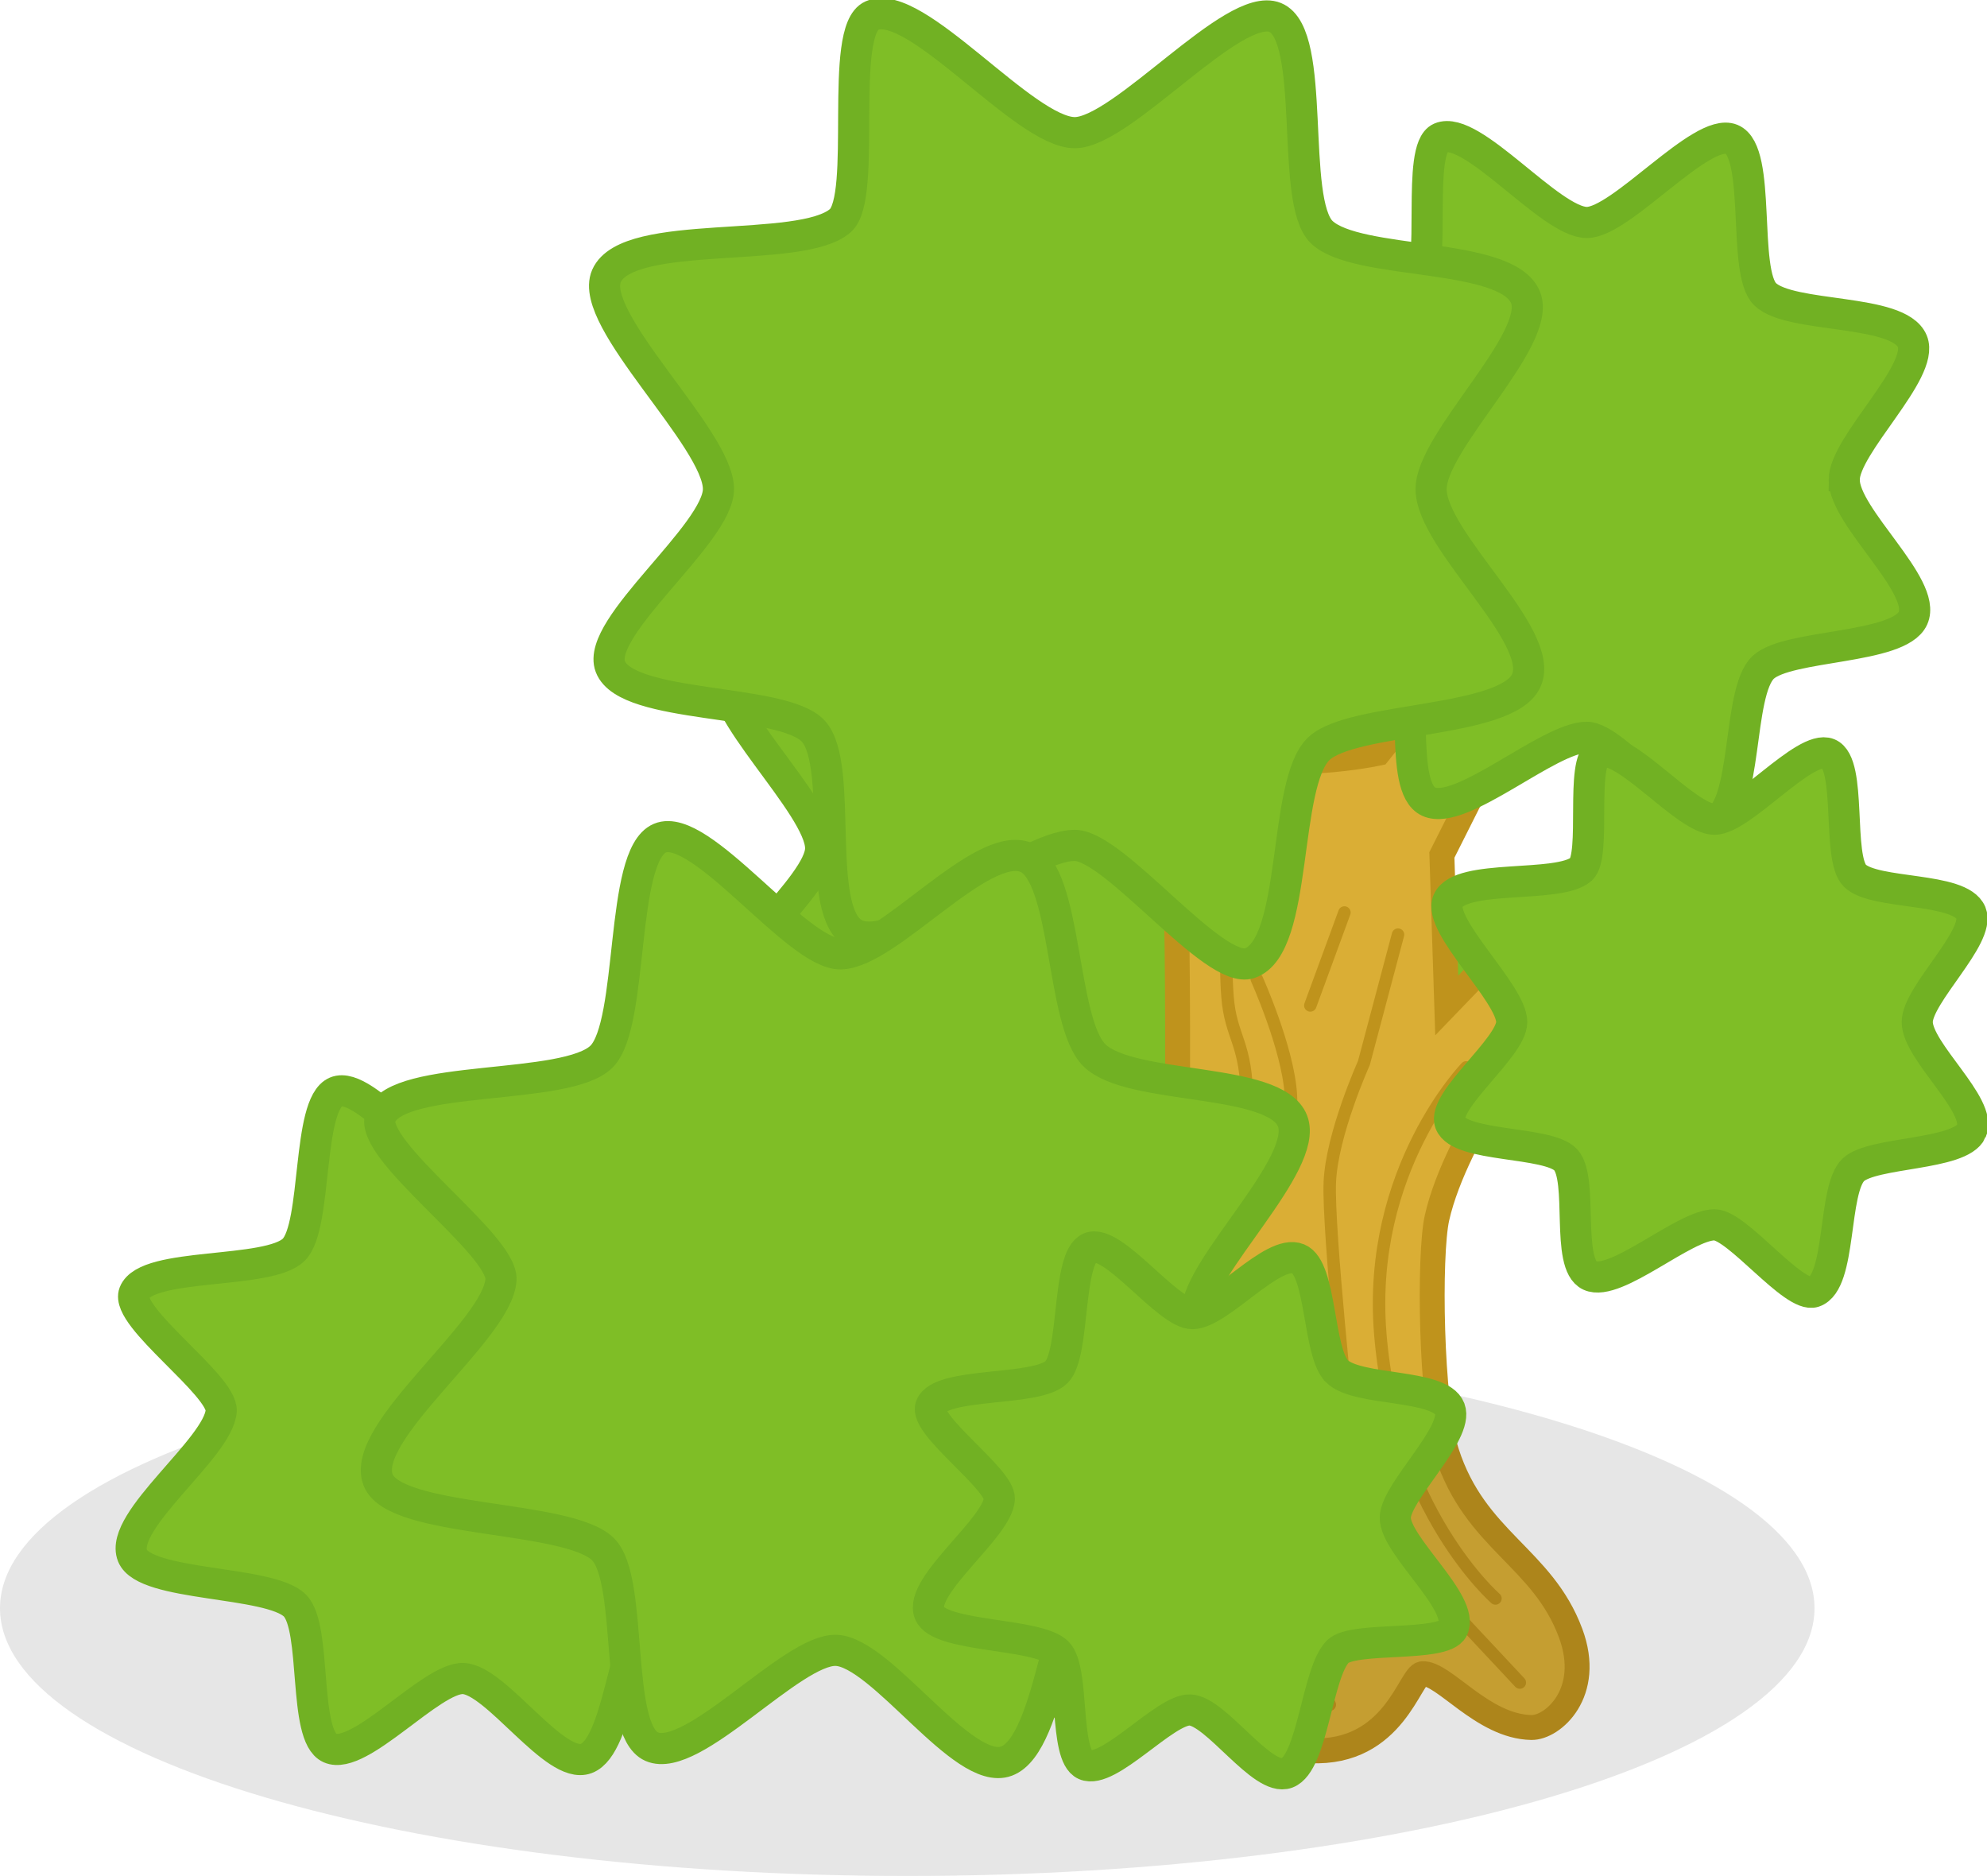 <svg version="1.1" xmlns="http://www.w3.org/2000/svg" xmlns:xlink="http://www.w3.org/1999/xlink" width="159.584" height="150.644" viewBox="0,0,159.584,150.644"><g transform="translate(-191.03,-69.932)"><g data-paper-data="{&quot;isPaintingLayer&quot;:true}" fill-rule="nonzero" stroke-linejoin="miter" stroke-miterlimit="10" stroke-dasharray="" stroke-dashoffset="0" style="mix-blend-mode: normal"><path d="M305.007,138.049c0,3.507 7.771,9.908 6.421,12.912c-1.307,2.907 -11.697,2.439 -13.988,4.595c-2.482,2.336 -1.37,13.354 -4.671,14.47c-2.419,0.818 -9.101,-7.943 -11.796,-7.943c-3.568,0 -11.727,7.404 -14.771,6.01c-2.905,-1.331 -0.726,-11.405 -2.87,-13.721c-2.068,-2.234 -12.58,-1.452 -13.685,-4.348c-1.015,-2.661 7.293,-8.957 7.293,-11.974c0,-3.41 -8.835,-11.426 -7.555,-14.364c1.43,-3.282 13.116,-1.409 15.774,-3.734c1.847,-1.615 -0.148,-12.838 2.133,-13.832c2.938,-1.28 12.76,26.732 16.17,26.732c3.214,0 21.546,1.944 21.546,5.198z" data-paper-data="{&quot;index&quot;:null}" fill="#7fbe26" stroke="#71b123" stroke-width="2.5" stroke-linecap="butt"/><path d="M275.528,116.909c0,0 9.156,10.758 13.553,13.023c4.397,2.265 12.665,0.482 12.665,0.482l8.217,-10.306l5.087,2.132l-8.217,16.348l0.391,12.083l5.478,-5.686l2.348,6.752c0,0 -7.079,9.186 -8.609,15.993c-0.667,2.968 -0.505,14.836 0.783,18.836c2.282,7.092 7.683,8.405 9.952,14.519c1.774,4.778 -1.434,7.603 -3.157,7.57c-3.927,-0.076 -7.04,-4.43 -8.751,-4.32c-1.01,0.065 -2.235,6.494 -8.999,6.186c-6.764,-0.307 -8.617,-7.137 -9.784,-7.253c-3.466,-0.342 -5.385,3.785 -9.614,3.785c-2.01,0 -3.636,-2.175 -1.094,-6.694c2.807,-4.99 8.222,-11.777 9.142,-17.704c0.799,-5.146 0.874,-41.508 0.391,-43.713c-0.535,-2.443 -14.087,-18.836 -14.087,-18.836z" data-paper-data="{&quot;index&quot;:null}" fill="#daae35" stroke="#bf931c" stroke-width="2" stroke-linecap="round"/><g data-paper-data="{&quot;index&quot;:null}" fill="none" stroke="#bf931c" stroke-width="1" stroke-linecap="round"><path d="M311.136,198.293c0,0 -8.112,-7.054 -9.253,-21.296c-1.053,-13.144 6.905,-21.351 6.905,-21.351"/><path d="M303.31,196.872l-3.913,-12.083c0,0 -1.719,-16.036 -1.565,-19.902c0.154,-3.866 2.739,-9.596 2.739,-9.596l2.739,-10.306"/><path d="M313.093,205.046l-6.652,-7.108"/><path d="M302.136,201.137c0,0 -3.445,-4.079 -4.696,-7.108c-1.251,-3.029 -1.174,-7.108 -1.174,-7.108"/><path d="M295.484,176.97c0,0 -1.67,4.92 -1.957,8.174c-0.287,3.254 1.168,5.912 0.391,9.596c-0.777,3.684 -3.913,7.108 -3.913,7.108"/><path d="M294.701,200.426l3.131,6.397"/><path d="M284.919,198.294l4.696,-8.529"/><path d="M290.299,186.868c0,0 -1.422,-5.571 -0.88,-8.476c0.541,-2.905 3.717,-6.753 3.717,-6.753"/><path d="M289.615,138.588c0,0 -0.266,7.991 0,11.373c0.266,3.382 1.565,3.643 1.565,8.529c0,4.886 -1.565,12.439 -1.565,12.439"/><path d="M291.962,148.539c0,0 2.488,5.513 2.739,9.24c0.251,3.728 -1.565,8.174 -1.565,8.174"/><path d="M299.006,143.208l-2.739,7.463"/><path d="M281.006,198.294l-2.739,4.62"/></g><path d="M339.147,108.467c0,3.017 6.684,8.521 5.522,11.105c-1.124,2.5 -10.06,2.098 -12.03,3.952c-2.135,2.009 -1.179,11.485 -4.017,12.445c-2.08,0.704 -7.827,-6.831 -10.145,-6.831c-3.068,0 -10.085,6.368 -12.704,5.168c-2.498,-1.145 -0.625,-9.809 -2.468,-11.801c-1.778,-1.921 -10.819,-1.249 -11.77,-3.74c-0.873,-2.288 6.272,-7.703 6.272,-10.298c0,-2.932 -7.599,-9.827 -6.498,-12.354c1.23,-2.822 11.281,-1.212 13.566,-3.211c1.588,-1.389 -0.127,-11.042 1.834,-11.896c2.527,-1.101 8.835,6.791 11.767,6.791c2.764,0 9.212,-7.667 11.622,-6.683c2.438,0.996 0.833,10.654 2.701,12.45c2.042,1.963 10.718,1.118 11.819,3.776c1.008,2.434 -5.473,8.328 -5.473,11.126z" data-paper-data="{&quot;index&quot;:null}" fill="#7fbe26" stroke="#71b123" stroke-width="2.5" stroke-linecap="butt"/><path d="M305.968,109.202c0,4.176 9.254,11.797 7.646,15.375c-1.556,3.462 -13.928,2.904 -16.656,5.471c-2.956,2.781 -1.632,15.901 -5.562,17.23c-2.88,0.974 -10.837,-9.458 -14.046,-9.458c-4.248,0 -13.964,8.817 -17.589,7.156c-3.459,-1.585 -0.865,-13.581 -3.418,-16.338c-2.462,-2.66 -14.98,-1.729 -16.295,-5.178c-1.209,-3.168 8.684,-10.665 8.684,-14.258c0,-4.06 -10.521,-13.605 -8.996,-17.104c1.703,-3.908 15.618,-1.678 18.783,-4.446c2.199,-1.923 -0.176,-15.287 2.539,-16.47c3.499,-1.524 12.232,9.402 16.292,9.402c3.827,0 12.755,-10.615 16.091,-9.252c3.376,1.379 1.153,14.75 3.74,17.238c2.828,2.718 14.84,1.547 16.364,5.229c1.395,3.37 -7.577,11.53 -7.577,15.404z" data-paper-data="{&quot;index&quot;:null}" fill="#7fbe26" stroke="#71b123" stroke-width="2.5" stroke-linecap="butt"/><path d="M349.364,160.752c-0.885,1.97 -7.926,1.653 -9.478,3.113c-1.682,1.583 -0.929,9.048 -3.165,9.805c-1.639,0.554 -6.166,-5.382 -7.992,-5.382c-2.418,0 -7.946,5.017 -10.009,4.072c-1.968,-0.902 -0.492,-7.728 -1.945,-9.297c-1.401,-1.514 -8.524,-0.984 -9.273,-2.946c-0.688,-1.803 4.941,-6.069 4.941,-8.113c0,-2.31 -5.987,-7.742 -5.119,-9.733c0.969,-2.224 8.887,-0.955 10.688,-2.53c1.251,-1.094 -0.1,-8.699 1.445,-9.372c1.991,-0.867 6.96,5.35 9.271,5.35c2.177,0 7.258,-6.04 9.156,-5.265c1.921,0.785 0.656,8.393 2.128,9.809c1.609,1.547 8.444,0.88 9.312,2.975c0.794,1.918 -4.312,6.561 -4.312,8.765c0,2.377 5.266,6.713 4.351,8.749z" data-paper-data="{&quot;index&quot;:null}" fill="#7fbe26" stroke="#71b123" stroke-width="2.5" stroke-linecap="butt"/><path d="M191.03,199.076c0,-11.874 32.623,-21.5 72.865,-21.5c40.242,0 72.865,9.626 72.865,21.5c0,11.874 -32.623,21.5 -72.865,21.5c-40.242,0 -72.865,-9.626 -72.865,-21.5z" data-paper-data="{&quot;index&quot;:null}" fill-opacity="0.106" fill="#1a1a1a" stroke="none" stroke-width="0" stroke-linecap="butt"/><path d="M243.205,170.198c2.091,2.079 10.514,1.24 11.505,3.826c0.959,2.502 -5.48,8.42 -5.553,11.064c-0.079,2.865 7.15,8.733 5.859,11.363c-0.946,1.927 -10.131,0.718 -11.728,2.324c-2.115,2.127 -2.537,11.381 -5.173,12.37c-2.516,0.943 -7.231,-6.328 -9.882,-6.423c-2.558,-0.091 -8.324,6.64 -10.705,5.582c-2.188,-0.972 -1.017,-9.658 -2.816,-11.446c-2.033,-2.021 -12.05,-1.505 -13.043,-4.01c-1.109,-2.798 6.935,-8.656 7.125,-11.619c0.132,-2.059 -7.742,-7.523 -6.983,-9.471c0.978,-2.511 10.798,-1.444 12.819,-3.477c1.905,-1.916 1.035,-11.671 3.378,-12.664c2.371,-1.004 7.96,6.766 10.493,6.709c2.769,-0.062 8.163,-6.66 10.765,-5.591c2.382,0.979 2.001,9.534 3.941,11.463z" data-paper-data="{&quot;index&quot;:null}" fill="#7fbe26" stroke="#71b123" stroke-width="2.5" stroke-linecap="butt"/><path d="M278.914,154.662c2.895,2.879 14.557,1.716 15.929,5.297c1.327,3.465 -7.587,11.658 -7.688,15.318c-0.109,3.966 9.899,12.092 8.112,15.732c-1.31,2.668 -14.027,0.994 -16.238,3.218c-2.928,2.945 -3.513,15.758 -7.163,17.126c-3.483,1.306 -10.012,-8.762 -13.683,-8.893c-3.541,-0.127 -11.524,9.193 -14.822,7.728c-3.029,-1.346 -1.408,-13.372 -3.899,-15.848c-2.815,-2.798 -16.684,-2.084 -18.059,-5.553c-1.536,-3.874 9.602,-11.985 9.864,-16.087c0.182,-2.85 -10.72,-10.415 -9.668,-13.113c1.355,-3.476 14.95,-1.999 17.748,-4.814c2.638,-2.653 1.433,-16.159 4.677,-17.533c3.283,-1.39 11.021,9.368 14.528,9.289c3.834,-0.087 11.302,-9.222 14.904,-7.741c3.298,1.356 2.77,13.2 5.457,15.871z" data-paper-data="{&quot;index&quot;:null}" fill="#7fbe26" stroke="#71b123" stroke-width="2.5" stroke-linecap="butt"/><path d="M298.403,180.048c1.648,1.638 8.283,0.977 9.064,3.014c0.755,1.972 -4.317,6.634 -4.375,8.717c-0.062,2.257 5.633,6.88 4.616,8.952c-0.745,1.518 -7.981,0.565 -9.24,1.831c-1.666,1.676 -1.999,8.967 -4.076,9.745c-1.982,0.743 -5.697,-4.985 -7.786,-5.06c-2.015,-0.072 -6.558,5.231 -8.434,4.398c-1.724,-0.766 -0.801,-7.609 -2.219,-9.018c-1.602,-1.592 -9.494,-1.186 -10.276,-3.16c-0.874,-2.204 5.464,-6.82 5.613,-9.154c0.104,-1.622 -6.1,-5.927 -5.501,-7.462c0.771,-1.978 8.507,-1.138 10.099,-2.739c1.501,-1.51 0.815,-9.195 2.661,-9.977c1.868,-0.791 6.271,5.331 8.267,5.285c2.181,-0.049 6.431,-5.247 8.481,-4.405c1.877,0.771 1.577,7.511 3.105,9.031z" data-paper-data="{&quot;index&quot;:null}" fill="#7fbe26" stroke="#71b123" stroke-width="2.5" stroke-linecap="butt"/></g></g></svg>